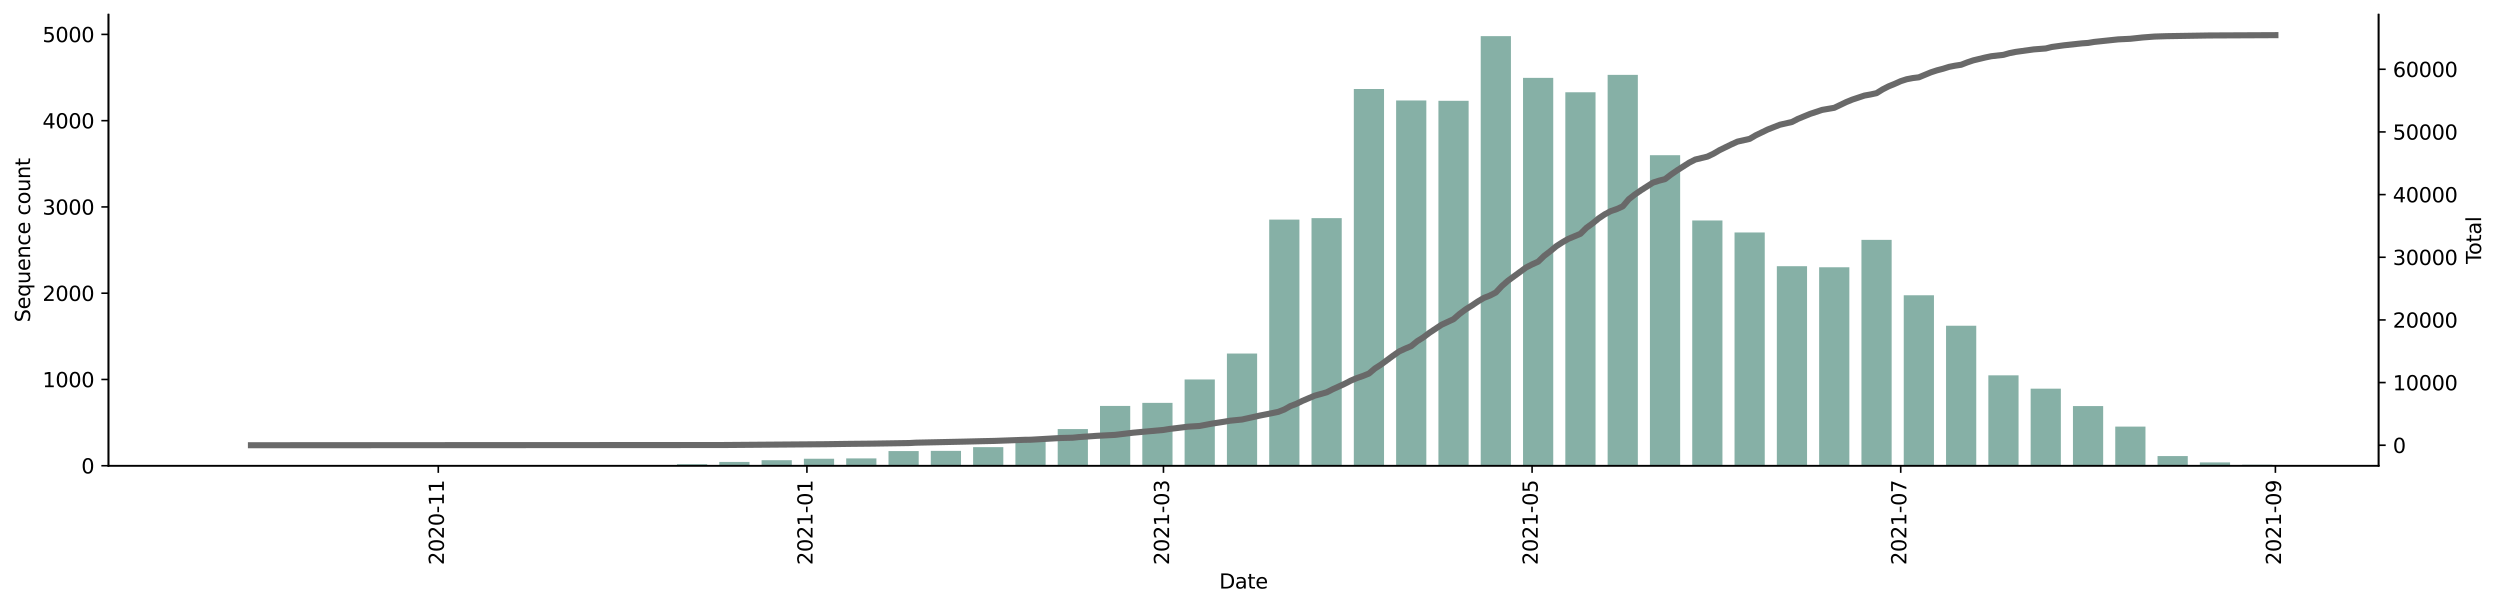 <?xml version="1.0" encoding="utf-8" standalone="no"?>
<!DOCTYPE svg PUBLIC "-//W3C//DTD SVG 1.1//EN"
  "http://www.w3.org/Graphics/SVG/1.1/DTD/svg11.dtd">
<svg height="298.621pt" version="1.1" viewBox="0 0 1229.019 298.621" width="1229.019pt" xmlns="http://www.w3.org/2000/svg" xmlns:xlink="http://www.w3.org/1999/xlink">
 <defs>
  <style type="text/css">*{stroke-linecap:butt;stroke-linejoin:round;}</style>
 </defs>
 <g id="figure_1">
  <g id="patch_1">
   <path d="M 0 298.621 
L 1229.019 298.621 
L 1229.019 0 
L 0 0 
z
" style="fill:#ffffff;"/>
  </g>
  <g id="axes_1">
   <g id="patch_2">
    <path d="M 53.328 228.96 
L 1169.328 228.96 
L 1169.328 7.2 
L 53.328 7.2 
z
" style="fill:#ffffff;"/>
   </g>
   <g id="patch_3">
    <path clip-path="url(#p729dc7f418)" d="M 104.055 228.96 
L 118.91 228.96 
L 118.91 228.918 
L 104.055 228.918 
z
" style="fill:#86b0a6;"/>
   </g>
   <g id="patch_4">
    <path clip-path="url(#p729dc7f418)" d="M 187.239 228.96 
L 202.093 228.96 
L 202.093 228.875 
L 187.239 228.875 
z
" style="fill:#86b0a6;"/>
   </g>
   <g id="patch_5">
    <path clip-path="url(#p729dc7f418)" d="M 208.035 228.96 
L 222.889 228.96 
L 222.889 228.918 
L 208.035 228.918 
z
" style="fill:#86b0a6;"/>
   </g>
   <g id="patch_6">
    <path clip-path="url(#p729dc7f418)" d="M 249.627 228.96 
L 264.481 228.96 
L 264.481 228.833 
L 249.627 228.833 
z
" style="fill:#86b0a6;"/>
   </g>
   <g id="patch_7">
    <path clip-path="url(#p729dc7f418)" d="M 270.423 228.96 
L 285.277 228.96 
L 285.277 228.918 
L 270.423 228.918 
z
" style="fill:#86b0a6;"/>
   </g>
   <g id="patch_8">
    <path clip-path="url(#p729dc7f418)" d="M 291.219 228.96 
L 306.073 228.96 
L 306.073 228.79 
L 291.219 228.79 
z
" style="fill:#86b0a6;"/>
   </g>
   <g id="patch_9">
    <path clip-path="url(#p729dc7f418)" d="M 312.015 228.96 
L 326.869 228.96 
L 326.869 228.833 
L 312.015 228.833 
z
" style="fill:#86b0a6;"/>
   </g>
   <g id="patch_10">
    <path clip-path="url(#p729dc7f418)" d="M 332.811 228.96 
L 347.665 228.96 
L 347.665 228.197 
L 332.811 228.197 
z
" style="fill:#86b0a6;"/>
   </g>
   <g id="patch_11">
    <path clip-path="url(#p729dc7f418)" d="M 353.607 228.96 
L 368.461 228.96 
L 368.461 227.094 
L 353.607 227.094 
z
" style="fill:#86b0a6;"/>
   </g>
   <g id="patch_12">
    <path clip-path="url(#p729dc7f418)" d="M 374.403 228.96 
L 389.257 228.96 
L 389.257 226.246 
L 374.403 226.246 
z
" style="fill:#86b0a6;"/>
   </g>
   <g id="patch_13">
    <path clip-path="url(#p729dc7f418)" d="M 395.199 228.96 
L 410.053 228.96 
L 410.053 225.525 
L 395.199 225.525 
z
" style="fill:#86b0a6;"/>
   </g>
   <g id="patch_14">
    <path clip-path="url(#p729dc7f418)" d="M 415.995 228.96 
L 430.849 228.96 
L 430.849 225.355 
L 415.995 225.355 
z
" style="fill:#86b0a6;"/>
   </g>
   <g id="patch_15">
    <path clip-path="url(#p729dc7f418)" d="M 436.791 228.96 
L 451.645 228.96 
L 451.645 221.75 
L 436.791 221.75 
z
" style="fill:#86b0a6;"/>
   </g>
   <g id="patch_16">
    <path clip-path="url(#p729dc7f418)" d="M 457.587 228.96 
L 472.441 228.96 
L 472.441 221.666 
L 457.587 221.666 
z
" style="fill:#86b0a6;"/>
   </g>
   <g id="patch_17">
    <path clip-path="url(#p729dc7f418)" d="M 478.383 228.96 
L 493.237 228.96 
L 493.237 219.8 
L 478.383 219.8 
z
" style="fill:#86b0a6;"/>
   </g>
   <g id="patch_18">
    <path clip-path="url(#p729dc7f418)" d="M 499.179 228.96 
L 514.033 228.96 
L 514.033 215.643 
L 499.179 215.643 
z
" style="fill:#86b0a6;"/>
   </g>
   <g id="patch_19">
    <path clip-path="url(#p729dc7f418)" d="M 519.974 228.96 
L 534.829 228.96 
L 534.829 210.936 
L 519.974 210.936 
z
" style="fill:#86b0a6;"/>
   </g>
   <g id="patch_20">
    <path clip-path="url(#p729dc7f418)" d="M 540.77 228.96 
L 555.625 228.96 
L 555.625 199.57 
L 540.77 199.57 
z
" style="fill:#86b0a6;"/>
   </g>
   <g id="patch_21">
    <path clip-path="url(#p729dc7f418)" d="M 561.566 228.96 
L 576.421 228.96 
L 576.421 198.043 
L 561.566 198.043 
z
" style="fill:#86b0a6;"/>
   </g>
   <g id="patch_22">
    <path clip-path="url(#p729dc7f418)" d="M 582.362 228.96 
L 597.217 228.96 
L 597.217 186.55 
L 582.362 186.55 
z
" style="fill:#86b0a6;"/>
   </g>
   <g id="patch_23">
    <path clip-path="url(#p729dc7f418)" d="M 603.158 228.96 
L 618.013 228.96 
L 618.013 173.785 
L 603.158 173.785 
z
" style="fill:#86b0a6;"/>
   </g>
   <g id="patch_24">
    <path clip-path="url(#p729dc7f418)" d="M 623.954 228.96 
L 638.808 228.96 
L 638.808 107.965 
L 623.954 107.965 
z
" style="fill:#86b0a6;"/>
   </g>
   <g id="patch_25">
    <path clip-path="url(#p729dc7f418)" d="M 644.75 228.96 
L 659.604 228.96 
L 659.604 107.244 
L 644.75 107.244 
z
" style="fill:#86b0a6;"/>
   </g>
   <g id="patch_26">
    <path clip-path="url(#p729dc7f418)" d="M 665.546 228.96 
L 680.4 228.96 
L 680.4 43.757 
L 665.546 43.757 
z
" style="fill:#86b0a6;"/>
   </g>
   <g id="patch_27">
    <path clip-path="url(#p729dc7f418)" d="M 686.342 228.96 
L 701.196 228.96 
L 701.196 49.398 
L 686.342 49.398 
z
" style="fill:#86b0a6;"/>
   </g>
   <g id="patch_28">
    <path clip-path="url(#p729dc7f418)" d="M 707.138 228.96 
L 721.992 228.96 
L 721.992 49.567 
L 707.138 49.567 
z
" style="fill:#86b0a6;"/>
   </g>
   <g id="patch_29">
    <path clip-path="url(#p729dc7f418)" d="M 727.934 228.96 
L 742.788 228.96 
L 742.788 17.76 
L 727.934 17.76 
z
" style="fill:#86b0a6;"/>
   </g>
   <g id="patch_30">
    <path clip-path="url(#p729dc7f418)" d="M 748.73 228.96 
L 763.584 228.96 
L 763.584 38.286 
L 748.73 38.286 
z
" style="fill:#86b0a6;"/>
   </g>
   <g id="patch_31">
    <path clip-path="url(#p729dc7f418)" d="M 769.526 228.96 
L 784.38 228.96 
L 784.38 45.369 
L 769.526 45.369 
z
" style="fill:#86b0a6;"/>
   </g>
   <g id="patch_32">
    <path clip-path="url(#p729dc7f418)" d="M 790.322 228.96 
L 805.176 228.96 
L 805.176 36.802 
L 790.322 36.802 
z
" style="fill:#86b0a6;"/>
   </g>
   <g id="patch_33">
    <path clip-path="url(#p729dc7f418)" d="M 811.118 228.96 
L 825.972 228.96 
L 825.972 76.285 
L 811.118 76.285 
z
" style="fill:#86b0a6;"/>
   </g>
   <g id="patch_34">
    <path clip-path="url(#p729dc7f418)" d="M 831.914 228.96 
L 846.768 228.96 
L 846.768 108.389 
L 831.914 108.389 
z
" style="fill:#86b0a6;"/>
   </g>
   <g id="patch_35">
    <path clip-path="url(#p729dc7f418)" d="M 852.71 228.96 
L 867.564 228.96 
L 867.564 114.284 
L 852.71 114.284 
z
" style="fill:#86b0a6;"/>
   </g>
   <g id="patch_36">
    <path clip-path="url(#p729dc7f418)" d="M 873.506 228.96 
L 888.36 228.96 
L 888.36 130.867 
L 873.506 130.867 
z
" style="fill:#86b0a6;"/>
   </g>
   <g id="patch_37">
    <path clip-path="url(#p729dc7f418)" d="M 894.302 228.96 
L 909.156 228.96 
L 909.156 131.375 
L 894.302 131.375 
z
" style="fill:#86b0a6;"/>
   </g>
   <g id="patch_38">
    <path clip-path="url(#p729dc7f418)" d="M 915.098 228.96 
L 929.952 228.96 
L 929.952 117.932 
L 915.098 117.932 
z
" style="fill:#86b0a6;"/>
   </g>
   <g id="patch_39">
    <path clip-path="url(#p729dc7f418)" d="M 935.894 228.96 
L 950.748 228.96 
L 950.748 145.159 
L 935.894 145.159 
z
" style="fill:#86b0a6;"/>
   </g>
   <g id="patch_40">
    <path clip-path="url(#p729dc7f418)" d="M 956.689 228.96 
L 971.544 228.96 
L 971.544 160.129 
L 956.689 160.129 
z
" style="fill:#86b0a6;"/>
   </g>
   <g id="patch_41">
    <path clip-path="url(#p729dc7f418)" d="M 977.485 228.96 
L 992.34 228.96 
L 992.34 184.515 
L 977.485 184.515 
z
" style="fill:#86b0a6;"/>
   </g>
   <g id="patch_42">
    <path clip-path="url(#p729dc7f418)" d="M 998.281 228.96 
L 1013.136 228.96 
L 1013.136 191.088 
L 998.281 191.088 
z
" style="fill:#86b0a6;"/>
   </g>
   <g id="patch_43">
    <path clip-path="url(#p729dc7f418)" d="M 1019.077 228.96 
L 1033.932 228.96 
L 1033.932 199.613 
L 1019.077 199.613 
z
" style="fill:#86b0a6;"/>
   </g>
   <g id="patch_44">
    <path clip-path="url(#p729dc7f418)" d="M 1039.873 228.96 
L 1054.728 228.96 
L 1054.728 209.706 
L 1039.873 209.706 
z
" style="fill:#86b0a6;"/>
   </g>
   <g id="patch_45">
    <path clip-path="url(#p729dc7f418)" d="M 1060.669 228.96 
L 1075.524 228.96 
L 1075.524 224.21 
L 1060.669 224.21 
z
" style="fill:#86b0a6;"/>
   </g>
   <g id="patch_46">
    <path clip-path="url(#p729dc7f418)" d="M 1081.465 228.96 
L 1096.319 228.96 
L 1096.319 227.306 
L 1081.465 227.306 
z
" style="fill:#86b0a6;"/>
   </g>
   <g id="patch_47">
    <path clip-path="url(#p729dc7f418)" d="M 1102.261 228.96 
L 1117.115 228.96 
L 1117.115 228.451 
L 1102.261 228.451 
z
" style="fill:#86b0a6;"/>
   </g>
   <g id="matplotlib.axis_1">
    <g id="xtick_1">
     <g id="line2d_1">
      <defs>
       <path d="M 0 0 
L 0 3.5 
" id="mff6fbe1e3c" style="stroke:#000000;stroke-width:0.8;"/>
      </defs>
      <g>
       <use style="stroke:#000000;stroke-width:0.8;" x="215.462" xlink:href="#mff6fbe1e3c" y="228.96"/>
      </g>
     </g>
     <g id="text_1">
      <!-- 2020-11 -->
      <g transform="translate(218.222 277.743)rotate(-90)scale(0.1 -0.1)">
       <defs>
        <path d="M 1228 531 
L 3431 531 
L 3431 0 
L 469 0 
L 469 531 
Q 828 903 1448 1529 
Q 2069 2156 2228 2338 
Q 2531 2678 2651 2914 
Q 2772 3150 2772 3378 
Q 2772 3750 2511 3984 
Q 2250 4219 1831 4219 
Q 1534 4219 1204 4116 
Q 875 4013 500 3803 
L 500 4441 
Q 881 4594 1212 4672 
Q 1544 4750 1819 4750 
Q 2544 4750 2975 4387 
Q 3406 4025 3406 3419 
Q 3406 3131 3298 2873 
Q 3191 2616 2906 2266 
Q 2828 2175 2409 1742 
Q 1991 1309 1228 531 
z
" id="DejaVuSans-32" transform="scale(0.016)"/>
        <path d="M 2034 4250 
Q 1547 4250 1301 3770 
Q 1056 3291 1056 2328 
Q 1056 1369 1301 889 
Q 1547 409 2034 409 
Q 2525 409 2770 889 
Q 3016 1369 3016 2328 
Q 3016 3291 2770 3770 
Q 2525 4250 2034 4250 
z
M 2034 4750 
Q 2819 4750 3233 4129 
Q 3647 3509 3647 2328 
Q 3647 1150 3233 529 
Q 2819 -91 2034 -91 
Q 1250 -91 836 529 
Q 422 1150 422 2328 
Q 422 3509 836 4129 
Q 1250 4750 2034 4750 
z
" id="DejaVuSans-30" transform="scale(0.016)"/>
        <path d="M 313 2009 
L 1997 2009 
L 1997 1497 
L 313 1497 
L 313 2009 
z
" id="DejaVuSans-2d" transform="scale(0.016)"/>
        <path d="M 794 531 
L 1825 531 
L 1825 4091 
L 703 3866 
L 703 4441 
L 1819 4666 
L 2450 4666 
L 2450 531 
L 3481 531 
L 3481 0 
L 794 0 
L 794 531 
z
" id="DejaVuSans-31" transform="scale(0.016)"/>
       </defs>
       <use xlink:href="#DejaVuSans-32"/>
       <use x="63.623" xlink:href="#DejaVuSans-30"/>
       <use x="127.246" xlink:href="#DejaVuSans-32"/>
       <use x="190.869" xlink:href="#DejaVuSans-30"/>
       <use x="254.492" xlink:href="#DejaVuSans-2d"/>
       <use x="290.576" xlink:href="#DejaVuSans-31"/>
       <use x="354.199" xlink:href="#DejaVuSans-31"/>
      </g>
     </g>
    </g>
    <g id="xtick_2">
     <g id="line2d_2">
      <g>
       <use style="stroke:#000000;stroke-width:0.8;" x="396.684" xlink:href="#mff6fbe1e3c" y="228.96"/>
      </g>
     </g>
     <g id="text_2">
      <!-- 2021-01 -->
      <g transform="translate(399.444 277.743)rotate(-90)scale(0.1 -0.1)">
       <use xlink:href="#DejaVuSans-32"/>
       <use x="63.623" xlink:href="#DejaVuSans-30"/>
       <use x="127.246" xlink:href="#DejaVuSans-32"/>
       <use x="190.869" xlink:href="#DejaVuSans-31"/>
       <use x="254.492" xlink:href="#DejaVuSans-2d"/>
       <use x="290.576" xlink:href="#DejaVuSans-30"/>
       <use x="354.199" xlink:href="#DejaVuSans-31"/>
      </g>
     </g>
    </g>
    <g id="xtick_3">
     <g id="line2d_3">
      <g>
       <use style="stroke:#000000;stroke-width:0.8;" x="571.964" xlink:href="#mff6fbe1e3c" y="228.96"/>
      </g>
     </g>
     <g id="text_3">
      <!-- 2021-03 -->
      <g transform="translate(574.724 277.743)rotate(-90)scale(0.1 -0.1)">
       <defs>
        <path d="M 2597 2516 
Q 3050 2419 3304 2112 
Q 3559 1806 3559 1356 
Q 3559 666 3084 287 
Q 2609 -91 1734 -91 
Q 1441 -91 1130 -33 
Q 819 25 488 141 
L 488 750 
Q 750 597 1062 519 
Q 1375 441 1716 441 
Q 2309 441 2620 675 
Q 2931 909 2931 1356 
Q 2931 1769 2642 2001 
Q 2353 2234 1838 2234 
L 1294 2234 
L 1294 2753 
L 1863 2753 
Q 2328 2753 2575 2939 
Q 2822 3125 2822 3475 
Q 2822 3834 2567 4026 
Q 2313 4219 1838 4219 
Q 1578 4219 1281 4162 
Q 984 4106 628 3988 
L 628 4550 
Q 988 4650 1302 4700 
Q 1616 4750 1894 4750 
Q 2613 4750 3031 4423 
Q 3450 4097 3450 3541 
Q 3450 3153 3228 2886 
Q 3006 2619 2597 2516 
z
" id="DejaVuSans-33" transform="scale(0.016)"/>
       </defs>
       <use xlink:href="#DejaVuSans-32"/>
       <use x="63.623" xlink:href="#DejaVuSans-30"/>
       <use x="127.246" xlink:href="#DejaVuSans-32"/>
       <use x="190.869" xlink:href="#DejaVuSans-31"/>
       <use x="254.492" xlink:href="#DejaVuSans-2d"/>
       <use x="290.576" xlink:href="#DejaVuSans-30"/>
       <use x="354.199" xlink:href="#DejaVuSans-33"/>
      </g>
     </g>
    </g>
    <g id="xtick_4">
     <g id="line2d_4">
      <g>
       <use style="stroke:#000000;stroke-width:0.8;" x="753.186" xlink:href="#mff6fbe1e3c" y="228.96"/>
      </g>
     </g>
     <g id="text_4">
      <!-- 2021-05 -->
      <g transform="translate(755.946 277.743)rotate(-90)scale(0.1 -0.1)">
       <defs>
        <path d="M 691 4666 
L 3169 4666 
L 3169 4134 
L 1269 4134 
L 1269 2991 
Q 1406 3038 1543 3061 
Q 1681 3084 1819 3084 
Q 2600 3084 3056 2656 
Q 3513 2228 3513 1497 
Q 3513 744 3044 326 
Q 2575 -91 1722 -91 
Q 1428 -91 1123 -41 
Q 819 9 494 109 
L 494 744 
Q 775 591 1075 516 
Q 1375 441 1709 441 
Q 2250 441 2565 725 
Q 2881 1009 2881 1497 
Q 2881 1984 2565 2268 
Q 2250 2553 1709 2553 
Q 1456 2553 1204 2497 
Q 953 2441 691 2322 
L 691 4666 
z
" id="DejaVuSans-35" transform="scale(0.016)"/>
       </defs>
       <use xlink:href="#DejaVuSans-32"/>
       <use x="63.623" xlink:href="#DejaVuSans-30"/>
       <use x="127.246" xlink:href="#DejaVuSans-32"/>
       <use x="190.869" xlink:href="#DejaVuSans-31"/>
       <use x="254.492" xlink:href="#DejaVuSans-2d"/>
       <use x="290.576" xlink:href="#DejaVuSans-30"/>
       <use x="354.199" xlink:href="#DejaVuSans-35"/>
      </g>
     </g>
    </g>
    <g id="xtick_5">
     <g id="line2d_5">
      <g>
       <use style="stroke:#000000;stroke-width:0.8;" x="934.408" xlink:href="#mff6fbe1e3c" y="228.96"/>
      </g>
     </g>
     <g id="text_5">
      <!-- 2021-07 -->
      <g transform="translate(937.167 277.743)rotate(-90)scale(0.1 -0.1)">
       <defs>
        <path d="M 525 4666 
L 3525 4666 
L 3525 4397 
L 1831 0 
L 1172 0 
L 2766 4134 
L 525 4134 
L 525 4666 
z
" id="DejaVuSans-37" transform="scale(0.016)"/>
       </defs>
       <use xlink:href="#DejaVuSans-32"/>
       <use x="63.623" xlink:href="#DejaVuSans-30"/>
       <use x="127.246" xlink:href="#DejaVuSans-32"/>
       <use x="190.869" xlink:href="#DejaVuSans-31"/>
       <use x="254.492" xlink:href="#DejaVuSans-2d"/>
       <use x="290.576" xlink:href="#DejaVuSans-30"/>
       <use x="354.199" xlink:href="#DejaVuSans-37"/>
      </g>
     </g>
    </g>
    <g id="xtick_6">
     <g id="line2d_6">
      <g>
       <use style="stroke:#000000;stroke-width:0.8;" x="1118.601" xlink:href="#mff6fbe1e3c" y="228.96"/>
      </g>
     </g>
     <g id="text_6">
      <!-- 2021-09 -->
      <g transform="translate(1121.36 277.743)rotate(-90)scale(0.1 -0.1)">
       <defs>
        <path d="M 703 97 
L 703 672 
Q 941 559 1184 500 
Q 1428 441 1663 441 
Q 2288 441 2617 861 
Q 2947 1281 2994 2138 
Q 2813 1869 2534 1725 
Q 2256 1581 1919 1581 
Q 1219 1581 811 2004 
Q 403 2428 403 3163 
Q 403 3881 828 4315 
Q 1253 4750 1959 4750 
Q 2769 4750 3195 4129 
Q 3622 3509 3622 2328 
Q 3622 1225 3098 567 
Q 2575 -91 1691 -91 
Q 1453 -91 1209 -44 
Q 966 3 703 97 
z
M 1959 2075 
Q 2384 2075 2632 2365 
Q 2881 2656 2881 3163 
Q 2881 3666 2632 3958 
Q 2384 4250 1959 4250 
Q 1534 4250 1286 3958 
Q 1038 3666 1038 3163 
Q 1038 2656 1286 2365 
Q 1534 2075 1959 2075 
z
" id="DejaVuSans-39" transform="scale(0.016)"/>
       </defs>
       <use xlink:href="#DejaVuSans-32"/>
       <use x="63.623" xlink:href="#DejaVuSans-30"/>
       <use x="127.246" xlink:href="#DejaVuSans-32"/>
       <use x="190.869" xlink:href="#DejaVuSans-31"/>
       <use x="254.492" xlink:href="#DejaVuSans-2d"/>
       <use x="290.576" xlink:href="#DejaVuSans-30"/>
       <use x="354.199" xlink:href="#DejaVuSans-39"/>
      </g>
     </g>
    </g>
    <g id="text_7">
     <!-- Date -->
     <g transform="translate(599.377 289.341)scale(0.1 -0.1)">
      <defs>
       <path d="M 1259 4147 
L 1259 519 
L 2022 519 
Q 2988 519 3436 956 
Q 3884 1394 3884 2338 
Q 3884 3275 3436 3711 
Q 2988 4147 2022 4147 
L 1259 4147 
z
M 628 4666 
L 1925 4666 
Q 3281 4666 3915 4102 
Q 4550 3538 4550 2338 
Q 4550 1131 3912 565 
Q 3275 0 1925 0 
L 628 0 
L 628 4666 
z
" id="DejaVuSans-44" transform="scale(0.016)"/>
       <path d="M 2194 1759 
Q 1497 1759 1228 1600 
Q 959 1441 959 1056 
Q 959 750 1161 570 
Q 1363 391 1709 391 
Q 2188 391 2477 730 
Q 2766 1069 2766 1631 
L 2766 1759 
L 2194 1759 
z
M 3341 1997 
L 3341 0 
L 2766 0 
L 2766 531 
Q 2569 213 2275 61 
Q 1981 -91 1556 -91 
Q 1019 -91 701 211 
Q 384 513 384 1019 
Q 384 1609 779 1909 
Q 1175 2209 1959 2209 
L 2766 2209 
L 2766 2266 
Q 2766 2663 2505 2880 
Q 2244 3097 1772 3097 
Q 1472 3097 1187 3025 
Q 903 2953 641 2809 
L 641 3341 
Q 956 3463 1253 3523 
Q 1550 3584 1831 3584 
Q 2591 3584 2966 3190 
Q 3341 2797 3341 1997 
z
" id="DejaVuSans-61" transform="scale(0.016)"/>
       <path d="M 1172 4494 
L 1172 3500 
L 2356 3500 
L 2356 3053 
L 1172 3053 
L 1172 1153 
Q 1172 725 1289 603 
Q 1406 481 1766 481 
L 2356 481 
L 2356 0 
L 1766 0 
Q 1100 0 847 248 
Q 594 497 594 1153 
L 594 3053 
L 172 3053 
L 172 3500 
L 594 3500 
L 594 4494 
L 1172 4494 
z
" id="DejaVuSans-74" transform="scale(0.016)"/>
       <path d="M 3597 1894 
L 3597 1613 
L 953 1613 
Q 991 1019 1311 708 
Q 1631 397 2203 397 
Q 2534 397 2845 478 
Q 3156 559 3463 722 
L 3463 178 
Q 3153 47 2828 -22 
Q 2503 -91 2169 -91 
Q 1331 -91 842 396 
Q 353 884 353 1716 
Q 353 2575 817 3079 
Q 1281 3584 2069 3584 
Q 2775 3584 3186 3129 
Q 3597 2675 3597 1894 
z
M 3022 2063 
Q 3016 2534 2758 2815 
Q 2500 3097 2075 3097 
Q 1594 3097 1305 2825 
Q 1016 2553 972 2059 
L 3022 2063 
z
" id="DejaVuSans-65" transform="scale(0.016)"/>
      </defs>
      <use xlink:href="#DejaVuSans-44"/>
      <use x="77.002" xlink:href="#DejaVuSans-61"/>
      <use x="138.281" xlink:href="#DejaVuSans-74"/>
      <use x="177.49" xlink:href="#DejaVuSans-65"/>
     </g>
    </g>
   </g>
   <g id="matplotlib.axis_2">
    <g id="ytick_1">
     <g id="line2d_7">
      <defs>
       <path d="M 0 0 
L -3.5 0 
" id="m147d3f8adf" style="stroke:#000000;stroke-width:0.8;"/>
      </defs>
      <g>
       <use style="stroke:#000000;stroke-width:0.8;" x="53.328" xlink:href="#m147d3f8adf" y="228.96"/>
      </g>
     </g>
     <g id="text_8">
      <!-- 0 -->
      <g transform="translate(39.966 232.759)scale(0.1 -0.1)">
       <use xlink:href="#DejaVuSans-30"/>
      </g>
     </g>
    </g>
    <g id="ytick_2">
     <g id="line2d_8">
      <g>
       <use style="stroke:#000000;stroke-width:0.8;" x="53.328" xlink:href="#m147d3f8adf" y="186.55"/>
      </g>
     </g>
     <g id="text_9">
      <!-- 1000 -->
      <g transform="translate(20.878 190.35)scale(0.1 -0.1)">
       <use xlink:href="#DejaVuSans-31"/>
       <use x="63.623" xlink:href="#DejaVuSans-30"/>
       <use x="127.246" xlink:href="#DejaVuSans-30"/>
       <use x="190.869" xlink:href="#DejaVuSans-30"/>
      </g>
     </g>
    </g>
    <g id="ytick_3">
     <g id="line2d_9">
      <g>
       <use style="stroke:#000000;stroke-width:0.8;" x="53.328" xlink:href="#m147d3f8adf" y="144.141"/>
      </g>
     </g>
     <g id="text_10">
      <!-- 2000 -->
      <g transform="translate(20.878 147.94)scale(0.1 -0.1)">
       <use xlink:href="#DejaVuSans-32"/>
       <use x="63.623" xlink:href="#DejaVuSans-30"/>
       <use x="127.246" xlink:href="#DejaVuSans-30"/>
       <use x="190.869" xlink:href="#DejaVuSans-30"/>
      </g>
     </g>
    </g>
    <g id="ytick_4">
     <g id="line2d_10">
      <g>
       <use style="stroke:#000000;stroke-width:0.8;" x="53.328" xlink:href="#m147d3f8adf" y="101.731"/>
      </g>
     </g>
     <g id="text_11">
      <!-- 3000 -->
      <g transform="translate(20.878 105.53)scale(0.1 -0.1)">
       <use xlink:href="#DejaVuSans-33"/>
       <use x="63.623" xlink:href="#DejaVuSans-30"/>
       <use x="127.246" xlink:href="#DejaVuSans-30"/>
       <use x="190.869" xlink:href="#DejaVuSans-30"/>
      </g>
     </g>
    </g>
    <g id="ytick_5">
     <g id="line2d_11">
      <g>
       <use style="stroke:#000000;stroke-width:0.8;" x="53.328" xlink:href="#m147d3f8adf" y="59.321"/>
      </g>
     </g>
     <g id="text_12">
      <!-- 4000 -->
      <g transform="translate(20.878 63.121)scale(0.1 -0.1)">
       <defs>
        <path d="M 2419 4116 
L 825 1625 
L 2419 1625 
L 2419 4116 
z
M 2253 4666 
L 3047 4666 
L 3047 1625 
L 3713 1625 
L 3713 1100 
L 3047 1100 
L 3047 0 
L 2419 0 
L 2419 1100 
L 313 1100 
L 313 1709 
L 2253 4666 
z
" id="DejaVuSans-34" transform="scale(0.016)"/>
       </defs>
       <use xlink:href="#DejaVuSans-34"/>
       <use x="63.623" xlink:href="#DejaVuSans-30"/>
       <use x="127.246" xlink:href="#DejaVuSans-30"/>
       <use x="190.869" xlink:href="#DejaVuSans-30"/>
      </g>
     </g>
    </g>
    <g id="ytick_6">
     <g id="line2d_12">
      <g>
       <use style="stroke:#000000;stroke-width:0.8;" x="53.328" xlink:href="#m147d3f8adf" y="16.912"/>
      </g>
     </g>
     <g id="text_13">
      <!-- 5000 -->
      <g transform="translate(20.878 20.711)scale(0.1 -0.1)">
       <use xlink:href="#DejaVuSans-35"/>
       <use x="63.623" xlink:href="#DejaVuSans-30"/>
       <use x="127.246" xlink:href="#DejaVuSans-30"/>
       <use x="190.869" xlink:href="#DejaVuSans-30"/>
      </g>
     </g>
    </g>
    <g id="text_14">
     <!-- Sequence count -->
     <g transform="translate(14.798 158.44)rotate(-90)scale(0.1 -0.1)">
      <defs>
       <path d="M 3425 4513 
L 3425 3897 
Q 3066 4069 2747 4153 
Q 2428 4238 2131 4238 
Q 1616 4238 1336 4038 
Q 1056 3838 1056 3469 
Q 1056 3159 1242 3001 
Q 1428 2844 1947 2747 
L 2328 2669 
Q 3034 2534 3370 2195 
Q 3706 1856 3706 1288 
Q 3706 609 3251 259 
Q 2797 -91 1919 -91 
Q 1588 -91 1214 -16 
Q 841 59 441 206 
L 441 856 
Q 825 641 1194 531 
Q 1563 422 1919 422 
Q 2459 422 2753 634 
Q 3047 847 3047 1241 
Q 3047 1584 2836 1778 
Q 2625 1972 2144 2069 
L 1759 2144 
Q 1053 2284 737 2584 
Q 422 2884 422 3419 
Q 422 4038 858 4394 
Q 1294 4750 2059 4750 
Q 2388 4750 2728 4690 
Q 3069 4631 3425 4513 
z
" id="DejaVuSans-53" transform="scale(0.016)"/>
       <path d="M 947 1747 
Q 947 1113 1208 752 
Q 1469 391 1925 391 
Q 2381 391 2643 752 
Q 2906 1113 2906 1747 
Q 2906 2381 2643 2742 
Q 2381 3103 1925 3103 
Q 1469 3103 1208 2742 
Q 947 2381 947 1747 
z
M 2906 525 
Q 2725 213 2448 61 
Q 2172 -91 1784 -91 
Q 1150 -91 751 415 
Q 353 922 353 1747 
Q 353 2572 751 3078 
Q 1150 3584 1784 3584 
Q 2172 3584 2448 3432 
Q 2725 3281 2906 2969 
L 2906 3500 
L 3481 3500 
L 3481 -1331 
L 2906 -1331 
L 2906 525 
z
" id="DejaVuSans-71" transform="scale(0.016)"/>
       <path d="M 544 1381 
L 544 3500 
L 1119 3500 
L 1119 1403 
Q 1119 906 1312 657 
Q 1506 409 1894 409 
Q 2359 409 2629 706 
Q 2900 1003 2900 1516 
L 2900 3500 
L 3475 3500 
L 3475 0 
L 2900 0 
L 2900 538 
Q 2691 219 2414 64 
Q 2138 -91 1772 -91 
Q 1169 -91 856 284 
Q 544 659 544 1381 
z
M 1991 3584 
L 1991 3584 
z
" id="DejaVuSans-75" transform="scale(0.016)"/>
       <path d="M 3513 2113 
L 3513 0 
L 2938 0 
L 2938 2094 
Q 2938 2591 2744 2837 
Q 2550 3084 2163 3084 
Q 1697 3084 1428 2787 
Q 1159 2491 1159 1978 
L 1159 0 
L 581 0 
L 581 3500 
L 1159 3500 
L 1159 2956 
Q 1366 3272 1645 3428 
Q 1925 3584 2291 3584 
Q 2894 3584 3203 3211 
Q 3513 2838 3513 2113 
z
" id="DejaVuSans-6e" transform="scale(0.016)"/>
       <path d="M 3122 3366 
L 3122 2828 
Q 2878 2963 2633 3030 
Q 2388 3097 2138 3097 
Q 1578 3097 1268 2742 
Q 959 2388 959 1747 
Q 959 1106 1268 751 
Q 1578 397 2138 397 
Q 2388 397 2633 464 
Q 2878 531 3122 666 
L 3122 134 
Q 2881 22 2623 -34 
Q 2366 -91 2075 -91 
Q 1284 -91 818 406 
Q 353 903 353 1747 
Q 353 2603 823 3093 
Q 1294 3584 2113 3584 
Q 2378 3584 2631 3529 
Q 2884 3475 3122 3366 
z
" id="DejaVuSans-63" transform="scale(0.016)"/>
       <path id="DejaVuSans-20" transform="scale(0.016)"/>
       <path d="M 1959 3097 
Q 1497 3097 1228 2736 
Q 959 2375 959 1747 
Q 959 1119 1226 758 
Q 1494 397 1959 397 
Q 2419 397 2687 759 
Q 2956 1122 2956 1747 
Q 2956 2369 2687 2733 
Q 2419 3097 1959 3097 
z
M 1959 3584 
Q 2709 3584 3137 3096 
Q 3566 2609 3566 1747 
Q 3566 888 3137 398 
Q 2709 -91 1959 -91 
Q 1206 -91 779 398 
Q 353 888 353 1747 
Q 353 2609 779 3096 
Q 1206 3584 1959 3584 
z
" id="DejaVuSans-6f" transform="scale(0.016)"/>
      </defs>
      <use xlink:href="#DejaVuSans-53"/>
      <use x="63.477" xlink:href="#DejaVuSans-65"/>
      <use x="125" xlink:href="#DejaVuSans-71"/>
      <use x="188.477" xlink:href="#DejaVuSans-75"/>
      <use x="251.855" xlink:href="#DejaVuSans-65"/>
      <use x="313.379" xlink:href="#DejaVuSans-6e"/>
      <use x="376.758" xlink:href="#DejaVuSans-63"/>
      <use x="431.738" xlink:href="#DejaVuSans-65"/>
      <use x="493.262" xlink:href="#DejaVuSans-20"/>
      <use x="525.049" xlink:href="#DejaVuSans-63"/>
      <use x="580.029" xlink:href="#DejaVuSans-6f"/>
      <use x="641.211" xlink:href="#DejaVuSans-75"/>
      <use x="704.59" xlink:href="#DejaVuSans-6e"/>
      <use x="767.969" xlink:href="#DejaVuSans-74"/>
     </g>
    </g>
   </g>
   <g id="patch_48">
    <path d="M 53.328 228.96 
L 53.328 7.2 
" style="fill:none;stroke:#000000;stroke-linecap:square;stroke-linejoin:miter;stroke-width:0.8;"/>
   </g>
   <g id="patch_49">
    <path d="M 1169.328 228.96 
L 1169.328 7.2 
" style="fill:none;stroke:#000000;stroke-linecap:square;stroke-linejoin:miter;stroke-width:0.8;"/>
   </g>
   <g id="patch_50">
    <path d="M 53.328 228.96 
L 1169.328 228.96 
" style="fill:none;stroke:#000000;stroke-linecap:square;stroke-linejoin:miter;stroke-width:0.8;"/>
   </g>
  </g>
  <g id="axes_2">
   <g id="matplotlib.axis_3">
    <g id="ytick_7">
     <g id="line2d_13">
      <defs>
       <path d="M 0 0 
L 3.5 0 
" id="mc5c707c7d4" style="stroke:#000000;stroke-width:0.8;"/>
      </defs>
      <g>
       <use style="stroke:#000000;stroke-width:0.8;" x="1169.328" xlink:href="#mc5c707c7d4" y="218.883"/>
      </g>
     </g>
     <g id="text_15">
      <!-- 0 -->
      <g transform="translate(1176.328 222.682)scale(0.1 -0.1)">
       <use xlink:href="#DejaVuSans-30"/>
      </g>
     </g>
    </g>
    <g id="ytick_8">
     <g id="line2d_14">
      <g>
       <use style="stroke:#000000;stroke-width:0.8;" x="1169.328" xlink:href="#mc5c707c7d4" y="188.078"/>
      </g>
     </g>
     <g id="text_16">
      <!-- 10000 -->
      <g transform="translate(1176.328 191.877)scale(0.1 -0.1)">
       <use xlink:href="#DejaVuSans-31"/>
       <use x="63.623" xlink:href="#DejaVuSans-30"/>
       <use x="127.246" xlink:href="#DejaVuSans-30"/>
       <use x="190.869" xlink:href="#DejaVuSans-30"/>
       <use x="254.492" xlink:href="#DejaVuSans-30"/>
      </g>
     </g>
    </g>
    <g id="ytick_9">
     <g id="line2d_15">
      <g>
       <use style="stroke:#000000;stroke-width:0.8;" x="1169.328" xlink:href="#mc5c707c7d4" y="157.273"/>
      </g>
     </g>
     <g id="text_17">
      <!-- 20000 -->
      <g transform="translate(1176.328 161.072)scale(0.1 -0.1)">
       <use xlink:href="#DejaVuSans-32"/>
       <use x="63.623" xlink:href="#DejaVuSans-30"/>
       <use x="127.246" xlink:href="#DejaVuSans-30"/>
       <use x="190.869" xlink:href="#DejaVuSans-30"/>
       <use x="254.492" xlink:href="#DejaVuSans-30"/>
      </g>
     </g>
    </g>
    <g id="ytick_10">
     <g id="line2d_16">
      <g>
       <use style="stroke:#000000;stroke-width:0.8;" x="1169.328" xlink:href="#mc5c707c7d4" y="126.468"/>
      </g>
     </g>
     <g id="text_18">
      <!-- 30000 -->
      <g transform="translate(1176.328 130.267)scale(0.1 -0.1)">
       <use xlink:href="#DejaVuSans-33"/>
       <use x="63.623" xlink:href="#DejaVuSans-30"/>
       <use x="127.246" xlink:href="#DejaVuSans-30"/>
       <use x="190.869" xlink:href="#DejaVuSans-30"/>
       <use x="254.492" xlink:href="#DejaVuSans-30"/>
      </g>
     </g>
    </g>
    <g id="ytick_11">
     <g id="line2d_17">
      <g>
       <use style="stroke:#000000;stroke-width:0.8;" x="1169.328" xlink:href="#mc5c707c7d4" y="95.663"/>
      </g>
     </g>
     <g id="text_19">
      <!-- 40000 -->
      <g transform="translate(1176.328 99.462)scale(0.1 -0.1)">
       <use xlink:href="#DejaVuSans-34"/>
       <use x="63.623" xlink:href="#DejaVuSans-30"/>
       <use x="127.246" xlink:href="#DejaVuSans-30"/>
       <use x="190.869" xlink:href="#DejaVuSans-30"/>
       <use x="254.492" xlink:href="#DejaVuSans-30"/>
      </g>
     </g>
    </g>
    <g id="ytick_12">
     <g id="line2d_18">
      <g>
       <use style="stroke:#000000;stroke-width:0.8;" x="1169.328" xlink:href="#mc5c707c7d4" y="64.858"/>
      </g>
     </g>
     <g id="text_20">
      <!-- 50000 -->
      <g transform="translate(1176.328 68.657)scale(0.1 -0.1)">
       <use xlink:href="#DejaVuSans-35"/>
       <use x="63.623" xlink:href="#DejaVuSans-30"/>
       <use x="127.246" xlink:href="#DejaVuSans-30"/>
       <use x="190.869" xlink:href="#DejaVuSans-30"/>
       <use x="254.492" xlink:href="#DejaVuSans-30"/>
      </g>
     </g>
    </g>
    <g id="ytick_13">
     <g id="line2d_19">
      <g>
       <use style="stroke:#000000;stroke-width:0.8;" x="1169.328" xlink:href="#mc5c707c7d4" y="34.053"/>
      </g>
     </g>
     <g id="text_21">
      <!-- 60000 -->
      <g transform="translate(1176.328 37.853)scale(0.1 -0.1)">
       <defs>
        <path d="M 2113 2584 
Q 1688 2584 1439 2293 
Q 1191 2003 1191 1497 
Q 1191 994 1439 701 
Q 1688 409 2113 409 
Q 2538 409 2786 701 
Q 3034 994 3034 1497 
Q 3034 2003 2786 2293 
Q 2538 2584 2113 2584 
z
M 3366 4563 
L 3366 3988 
Q 3128 4100 2886 4159 
Q 2644 4219 2406 4219 
Q 1781 4219 1451 3797 
Q 1122 3375 1075 2522 
Q 1259 2794 1537 2939 
Q 1816 3084 2150 3084 
Q 2853 3084 3261 2657 
Q 3669 2231 3669 1497 
Q 3669 778 3244 343 
Q 2819 -91 2113 -91 
Q 1303 -91 875 529 
Q 447 1150 447 2328 
Q 447 3434 972 4092 
Q 1497 4750 2381 4750 
Q 2619 4750 2861 4703 
Q 3103 4656 3366 4563 
z
" id="DejaVuSans-36" transform="scale(0.016)"/>
       </defs>
       <use xlink:href="#DejaVuSans-36"/>
       <use x="63.623" xlink:href="#DejaVuSans-30"/>
       <use x="127.246" xlink:href="#DejaVuSans-30"/>
       <use x="190.869" xlink:href="#DejaVuSans-30"/>
       <use x="254.492" xlink:href="#DejaVuSans-30"/>
      </g>
     </g>
    </g>
    <g id="text_22">
     <!-- Total -->
     <g transform="translate(1219.739 129.757)rotate(-90)scale(0.1 -0.1)">
      <defs>
       <path d="M -19 4666 
L 3928 4666 
L 3928 4134 
L 2272 4134 
L 2272 0 
L 1638 0 
L 1638 4134 
L -19 4134 
L -19 4666 
z
" id="DejaVuSans-54" transform="scale(0.016)"/>
       <path d="M 603 4863 
L 1178 4863 
L 1178 0 
L 603 0 
L 603 4863 
z
" id="DejaVuSans-6c" transform="scale(0.016)"/>
      </defs>
      <use xlink:href="#DejaVuSans-54"/>
      <use x="44.084" xlink:href="#DejaVuSans-6f"/>
      <use x="105.266" xlink:href="#DejaVuSans-74"/>
      <use x="144.475" xlink:href="#DejaVuSans-61"/>
      <use x="205.754" xlink:href="#DejaVuSans-6c"/>
     </g>
    </g>
   </g>
   <g id="line2d_20">
    <path clip-path="url(#p729dc7f418)" d="M 123.366 218.88 
L 355.092 218.781 
L 405.597 218.378 
L 417.48 218.208 
L 429.364 218.088 
L 447.189 217.799 
L 450.159 217.629 
L 473.926 217.109 
L 482.839 216.884 
L 488.781 216.758 
L 503.635 216.218 
L 506.606 216.178 
L 521.46 215.322 
L 527.402 215.183 
L 530.372 214.869 
L 539.285 214.25 
L 545.227 213.942 
L 548.198 213.794 
L 557.11 212.713 
L 571.964 211.364 
L 574.935 210.877 
L 580.877 210.156 
L 583.848 209.774 
L 589.789 209.398 
L 595.731 208.265 
L 601.673 207.35 
L 604.644 206.829 
L 610.585 206.241 
L 619.498 204.266 
L 625.44 203.096 
L 628.411 202.473 
L 631.381 201.309 
L 634.352 199.636 
L 637.323 198.515 
L 640.294 197.07 
L 646.236 194.544 
L 652.177 192.878 
L 655.148 191.374 
L 661.09 188.666 
L 664.061 187.123 
L 667.032 185.86 
L 670.002 184.844 
L 672.973 183.642 
L 675.944 181.138 
L 678.915 179.234 
L 684.857 174.847 
L 687.828 172.771 
L 690.798 171.391 
L 693.769 170.147 
L 696.74 167.719 
L 699.711 165.858 
L 702.682 163.625 
L 708.623 159.685 
L 714.565 156.913 
L 717.536 154.331 
L 720.507 152.116 
L 723.478 150.262 
L 726.449 148.257 
L 729.419 146.488 
L 732.39 145.318 
L 735.361 143.796 
L 738.332 140.623 
L 741.303 138.023 
L 750.215 131.508 
L 753.186 129.977 
L 756.157 128.649 
L 759.128 125.787 
L 762.099 123.514 
L 765.07 121.059 
L 768.04 119.137 
L 771.011 117.424 
L 776.953 114.947 
L 779.924 111.981 
L 782.895 109.846 
L 785.866 107.409 
L 788.836 105.407 
L 791.807 103.811 
L 794.778 102.791 
L 797.749 101.455 
L 800.72 97.955 
L 803.691 95.617 
L 806.662 93.581 
L 812.603 89.783 
L 815.574 88.834 
L 818.545 88.054 
L 821.516 85.799 
L 824.487 83.748 
L 830.428 79.959 
L 833.399 78.434 
L 839.341 77.002 
L 842.312 75.591 
L 845.283 73.847 
L 851.224 70.945 
L 854.195 69.608 
L 860.137 68.275 
L 863.108 66.531 
L 869.049 63.657 
L 874.991 61.328 
L 880.933 59.973 
L 883.904 58.435 
L 889.845 55.993 
L 895.787 54.024 
L 901.729 53.001 
L 907.67 50.161 
L 910.641 48.954 
L 916.583 46.976 
L 919.554 46.443 
L 922.525 45.796 
L 925.496 43.954 
L 928.466 42.438 
L 931.437 41.231 
L 934.408 39.903 
L 937.379 38.945 
L 940.35 38.378 
L 943.321 38.009 
L 949.262 35.554 
L 952.233 34.58 
L 955.204 33.804 
L 958.175 32.87 
L 961.146 32.291 
L 964.117 31.835 
L 967.087 30.686 
L 970.058 29.682 
L 976 28.253 
L 978.971 27.634 
L 984.913 26.962 
L 987.883 26.118 
L 990.854 25.526 
L 999.767 24.288 
L 1005.709 23.829 
L 1008.679 23.093 
L 1014.621 22.28 
L 1023.534 21.312 
L 1026.504 21.109 
L 1029.475 20.613 
L 1041.359 19.356 
L 1047.3 19.067 
L 1053.242 18.426 
L 1059.184 17.973 
L 1065.126 17.782 
L 1085.921 17.437 
L 1118.601 17.28 
L 1118.601 17.28 
" style="fill:none;stroke:#696969;stroke-linecap:square;stroke-width:3;"/>
   </g>
   <g id="patch_51">
    <path d="M 53.328 228.96 
L 53.328 7.2 
" style="fill:none;stroke:#000000;stroke-linecap:square;stroke-linejoin:miter;stroke-width:0.8;"/>
   </g>
   <g id="patch_52">
    <path d="M 1169.328 228.96 
L 1169.328 7.2 
" style="fill:none;stroke:#000000;stroke-linecap:square;stroke-linejoin:miter;stroke-width:0.8;"/>
   </g>
   <g id="patch_53">
    <path d="M 53.328 228.96 
L 1169.328 228.96 
" style="fill:none;stroke:#000000;stroke-linecap:square;stroke-linejoin:miter;stroke-width:0.8;"/>
   </g>
  </g>
 </g>
 <defs>
  <clipPath id="p729dc7f418">
   <rect height="221.76" width="1116" x="53.328" y="7.2"/>
  </clipPath>
 </defs>
</svg>
